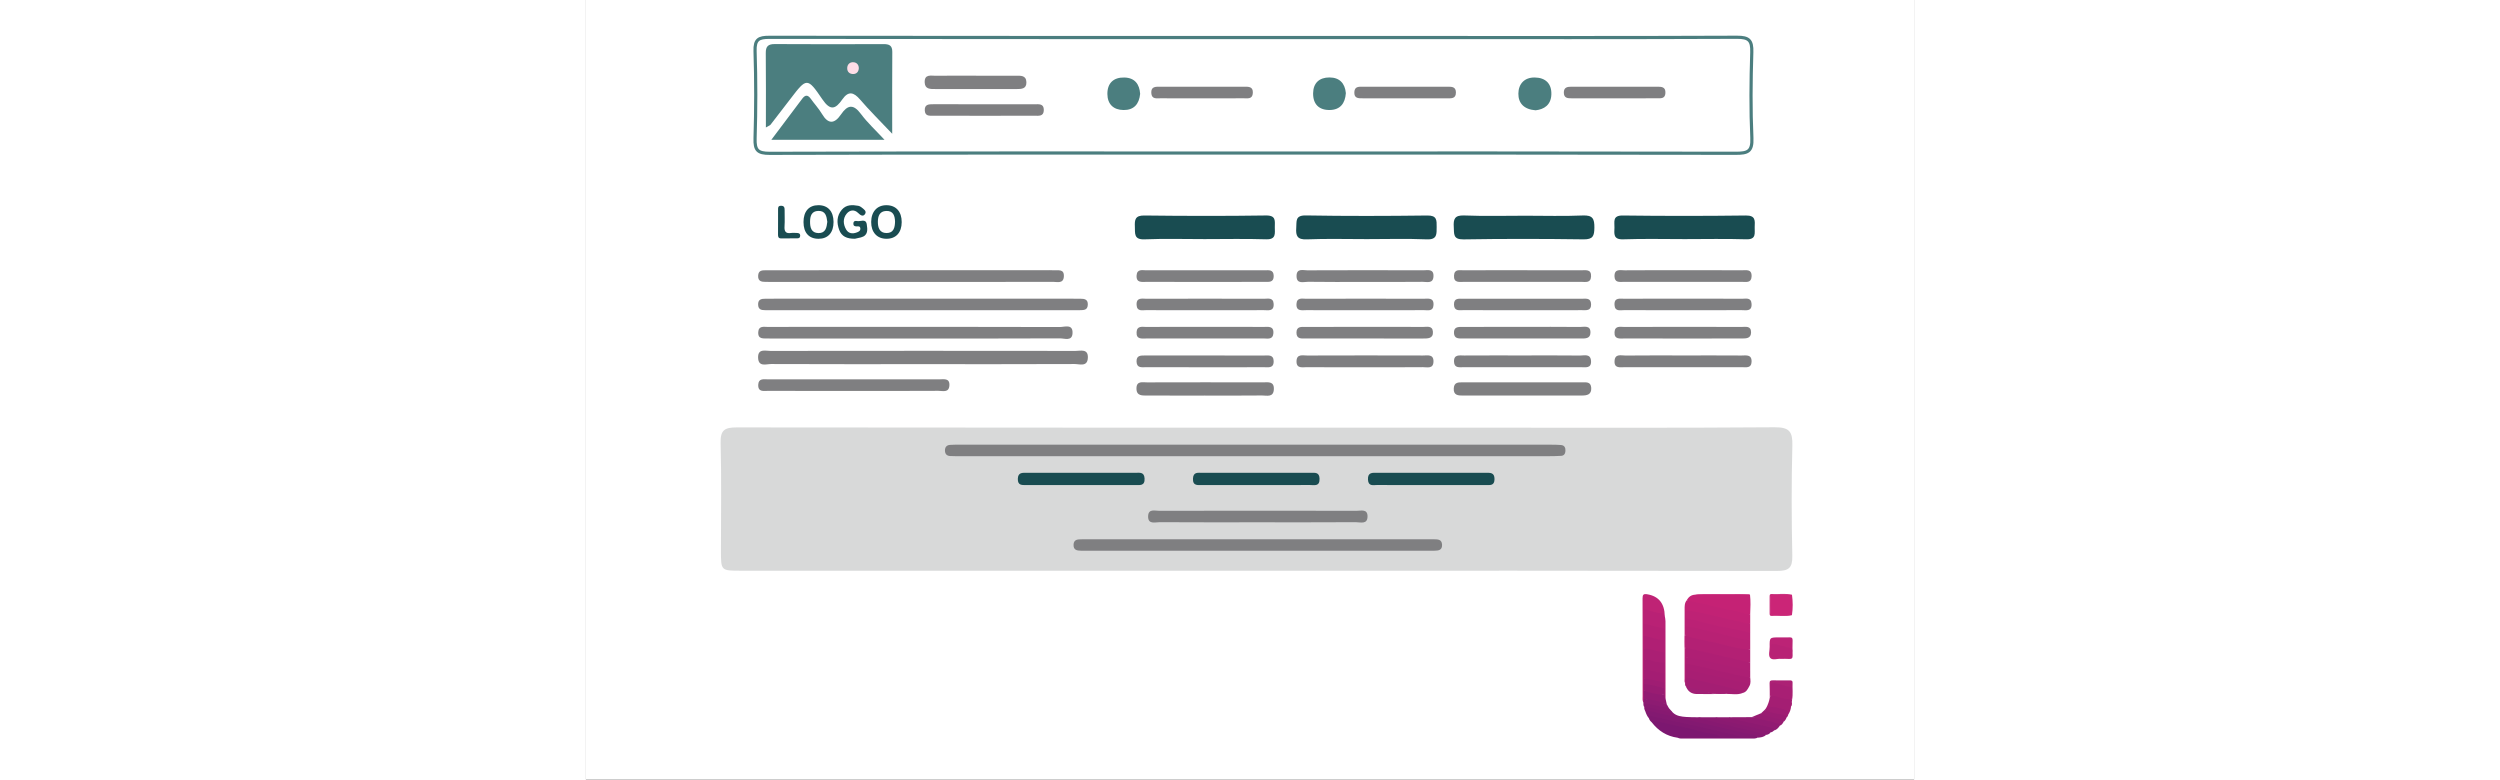 <?xml version="1.0" encoding="utf-8"?>
<!-- Generator: Adobe Illustrator 17.0.0, SVG Export Plug-In . SVG Version: 6.00 Build 0)  -->
<!DOCTYPE svg PUBLIC "-//W3C//DTD SVG 1.1//EN" "http://www.w3.org/Graphics/SVG/1.1/DTD/svg11.dtd">
<svg version="1.1" id="Layer_1" xmlns="http://www.w3.org/2000/svg" xmlns:xlink="http://www.w3.org/1999/xlink" x="0px" y="0px"
	 width="418px" height="130.333px" viewBox="0 0 418 245.333" enable-background="new 0 0 418 245.333" xml:space="preserve">
<rect x="0" y="0" width="418" height="245.333" fill="#333333" stroke="none"/>
<rect y="0.002" fill="#FFFFFF" width="418" height="245.33"/>
<g>
	<g>
		<path fill="#194C51" d="M99.38,69.906c-0.01,3.3-1.811,5.262-4.818,5.245c-2.967-0.017-4.818-2.069-4.788-5.31
			c0.03-3.261,1.9-5.288,4.85-5.258C97.603,64.613,99.389,66.61,99.38,69.906z"/>
		<path fill="#194C51" d="M68.474,69.893c0-3.375,1.71-5.314,4.693-5.316c2.993-0.003,4.753,1.945,4.762,5.275
			c0.01,3.349-1.723,5.297-4.713,5.301C70.191,75.158,68.474,73.252,68.474,69.893z"/>
		<path fill="#194C51" d="M84.67,75.141c-2.569,0.032-4.216-0.751-4.958-2.774c-0.813-2.213-0.816-4.423,0.809-6.345
			c1.413-1.671,3.306-1.589,5.222-1.247c0.336,0.059,0.686,0.248,0.953,0.466c0.679,0.548,1.753,1.178,1.152,2.109
			c-0.607,0.943-1.423,0.438-2.183-0.323c-1.145-1.145-2.582-0.986-3.564,0.177c-1.296,1.531-1.158,3.384-0.203,5.042
			c0.728,1.26,2.01,1.413,3.326,0.921c0.578-0.216,1.217-0.48,1.136-1.292c-0.078-0.813-0.748-0.607-1.227-0.62
			c-0.656-0.017-1.002-0.252-0.963-0.947c0.046-0.774,0.64-0.855,1.145-0.741c1.064,0.242,2.758-0.888,3.065,1.012
			c0.265,1.632,0.503,3.541-1.831,4.142C85.772,74.919,84.986,75.07,84.67,75.141z"/>
		<path fill="#194C51" d="M60.465,69.802c0-1.25-0.006-2.504,0.003-3.753c0.006-0.617-0.072-1.263,0.891-1.286
			c0.999-0.023,1.188,0.516,1.175,1.348c-0.023,1.697,0.088,3.404-0.03,5.095c-0.111,1.589,0.333,2.379,2.056,2.122
			c0.61-0.091,1.25-0.02,1.874-0.003c0.594,0.017,1.035,0.196,0.992,0.934c-0.036,0.584-0.399,0.744-0.875,0.751
			c-1.697,0.017-3.398-0.003-5.095,0.023c-0.871,0.013-1.012-0.486-1.002-1.201C60.481,72.485,60.465,71.143,60.465,69.802z"/>
		<path fill="#FEFEFE" d="M97.284,69.73c-0.033,1.919-0.453,3.629-2.693,3.616c-2.21-0.013-2.722-1.74-2.713-3.564
			c0.007-1.727,0.535-3.31,2.605-3.388C96.762,66.303,97.225,67.938,97.284,69.73z"/>
		<path fill="#FEFEFE" d="M75.965,69.825c-0.205,1.762-0.506,3.574-2.791,3.535c-2.262-0.039-2.65-1.792-2.637-3.6
			c0.01-1.723,0.451-3.316,2.572-3.381C75.427,66.306,75.749,68.059,75.965,69.825z"/>
	</g>
	<path fill="#D8D9D9" d="M210.843,179.62c-54.055,0-108.111,0-162.166,0c-6.186,0-6.188-0.002-6.188-6.385
		c-0.001-11.262,0.194-22.528-0.102-33.782c-0.108-4.119,1.26-4.94,5.109-4.934c77.78,0.108,155.559,0.081,233.339,0.081
		c31.082,0,62.165,0.118,93.245-0.124c4.767-0.037,5.727,1.425,5.614,5.825c-0.297,11.554-0.257,23.124-0.013,34.681
		c0.082,3.859-1.228,4.719-4.87,4.712C320.155,179.588,265.499,179.62,210.843,179.62z"/>
	<path fill="#7F7F81" d="M106.051,114.612c-15.917,0-31.834,0.027-47.751-0.042c-1.551-0.007-4.006,1.012-4.117-1.961
		c-0.113-3.016,2.336-2.16,3.923-2.162c31.984-0.043,63.968-0.042,95.952-0.002c1.605,0.002,4.059-0.794,3.909,2.195
		c-0.147,2.921-2.602,1.925-4.165,1.932C137.884,114.638,121.967,114.612,106.051,114.612z"/>
	<path fill="#7F7F81" d="M106.513,94.005c15.312,0,30.623,0,45.935,0.001c1.051,0,2.102,0.007,3.152,0.012
		c1.294,0.006,2.434,0.159,2.353,1.909c-0.083,1.786-1.374,1.651-2.566,1.696c-0.6,0.023-1.201,0.009-1.801,0.009
		c-31.674,0-63.348,0-95.022,0c-0.751,0-1.501-0.012-2.252-0.015c-1.145-0.004-2.051-0.232-2.117-1.677
		c-0.08-1.746,1.02-1.927,2.33-1.924c1.051,0.002,2.102-0.009,3.152-0.009C75.289,94.005,90.901,94.005,106.513,94.005z"/>
	<path fill="#7F7F81" d="M103.305,106.54c-14.406,0-28.813,0-43.219,0c-0.9,0-1.803,0.034-2.701-0.01
		c-1.425-0.07-3.292,0.39-3.156-2.012c0.118-2.087,1.836-1.612,3.075-1.618c8.554-0.04,17.107-0.023,25.661-0.023
		c22.06,0,44.119-0.022,66.179,0.049c1.505,0.005,4.155-1.09,4,1.968c-0.131,2.592-2.502,1.595-3.92,1.602
		C133.918,106.567,118.612,106.54,103.305,106.54z"/>
	<path fill="#7F7F81" d="M102.439,88.731c-14.253,0-28.507,0.001-42.76,0c-1.05,0-2.1-0.01-3.151-0.011
		c-1.313-0.002-2.401-0.215-2.331-1.939c0.073-1.78,1.333-1.717,2.538-1.72c6.001-0.014,12.003-0.01,18.004-0.011
		c23.256-0.001,46.511,0,69.767,0c0.9,0,1.805-0.057,2.7,0.014c1.374,0.108,3.333-0.533,3.214,1.919
		c-0.116,2.393-2.084,1.717-3.421,1.721C132.147,88.746,117.293,88.73,102.439,88.731z"/>
	<path fill="#194C51" d="M245.762,75.257c-6.293,0-12.594-0.176-18.877,0.077c-3.014,0.122-3.515-1.09-3.331-3.641
		c0.152-2.097-0.388-3.951,3.056-3.89c12.732,0.226,25.473,0.184,38.207,0.022c3.014-0.038,2.951,1.473,2.929,3.594
		c-0.023,2.204,0.233,4.051-3.108,3.913C258.356,75.072,252.055,75.257,245.762,75.257z"/>
	<path fill="#194C51" d="M295.775,67.893c5.995,0,11.999,0.186,17.983-0.076c3.144-0.138,3.664,1.086,3.63,3.849
		c-0.032,2.557-0.413,3.704-3.397,3.664c-12.588-0.171-25.182-0.202-37.769,0.013c-3.391,0.058-2.954-1.747-3.088-3.888
		c-0.158-2.524,0.268-3.764,3.308-3.641C282.878,68.074,289.33,67.893,295.775,67.893z"/>
	<path fill="#194C51" d="M345.815,75.256c-6.452,0-12.91-0.16-19.354,0.068c-3.196,0.113-2.817-1.753-2.756-3.704
		c0.057-1.822-0.699-3.837,2.639-3.794c12.902,0.167,25.81,0.166,38.712-0.002c3.158-0.041,2.847,1.696,2.783,3.678
		c-0.06,1.854,0.623,3.918-2.668,3.814C358.724,75.112,352.267,75.256,345.815,75.256z"/>
	<path fill="#194C51" d="M194.712,75.255c-6.303,0-12.613-0.182-18.906,0.073c-3.418,0.138-2.952-1.87-3.042-3.977
		c-0.095-2.204,0.08-3.562,2.998-3.526c12.754,0.158,25.513,0.181,38.266-0.009c3.267-0.049,2.777,1.796,2.779,3.718
		c0.002,1.915,0.494,3.886-2.737,3.783C207.623,75.11,201.165,75.255,194.712,75.255z"/>
	<path fill="#7F7F81" d="M83.946,123.033c-8.843-0.001-17.686,0.02-26.529-0.022c-1.372-0.007-3.3,0.513-3.19-1.943
		c0.093-2.068,1.76-1.679,3.022-1.681c17.986-0.023,35.971-0.026,53.957,0.001c1.389,0.002,3.344-0.483,3.185,1.948
		c-0.155,2.369-2.137,1.658-3.467,1.667C101.932,123.062,92.939,123.034,83.946,123.033z"/>
	<path fill="#7F7F81" d="M294.96,120.328c6.147-0.001,12.294-0.018,18.441,0.013c1.283,0.007,2.883-0.326,2.995,1.743
		c0.117,2.153-1.364,2.396-2.973,2.398c-12.444,0.011-24.887,0.007-37.331,0.013c-1.593,0.001-3.099-0.05-2.961-2.3
		c0.123-2.014,1.602-1.856,2.939-1.859C282.367,120.319,288.664,120.328,294.96,120.328z"/>
	<path fill="#7F7F81" d="M194.788,124.496c-5.999-0.001-11.997,0.022-17.996-0.016c-1.606-0.01-3.567,0.25-3.527-2.278
		c0.038-2.391,1.944-1.852,3.32-1.856c12.147-0.036,24.295-0.033,36.442-0.005c1.555,0.004,3.607-0.477,3.482,2.187
		c-0.125,2.652-2.241,1.923-3.725,1.94C206.786,124.537,200.787,124.497,194.788,124.496z"/>
	<path fill="#7F7F81" d="M345.647,111.87c6.008,0,12.016-0.026,18.024,0.02c1.391,0.011,3.278-0.468,3.192,1.971
		c-0.073,2.101-1.731,1.704-2.994,1.707c-12.316,0.026-24.633,0.028-36.949-0.001c-1.396-0.003-3.324,0.471-3.185-1.961
		c0.137-2.39,2.104-1.69,3.438-1.705C333.33,111.831,339.488,111.869,345.647,111.87z"/>
	<path fill="#7F7F81" d="M194.345,88.729c-5.979,0.001-11.959,0.021-17.938-0.014c-1.414-0.008-3.253,0.398-3.1-2.028
		c0.133-2.111,1.813-1.614,3.041-1.617c12.407-0.032,24.815-0.028,37.222-0.005c1.275,0.002,2.864-0.326,2.89,1.79
		c0.025,2.1-1.528,1.857-2.831,1.862C207.201,88.741,200.773,88.728,194.345,88.729z"/>
	<path fill="#7F7F81" d="M244.871,88.731c-5.856,0-11.712,0.056-17.566-0.04c-1.42-0.023-3.703,0.879-3.655-1.902
		c0.041-2.417,2.074-1.704,3.394-1.71c12.161-0.052,24.323-0.047,36.485-0.008c1.36,0.004,3.329-0.57,3.217,1.901
		c-0.108,2.41-2.073,1.714-3.408,1.728C257.183,88.768,251.027,88.731,244.871,88.731z"/>
	<path fill="#7F7F81" d="M295.193,85.05c6.007,0,12.013-0.021,18.02,0.015c1.409,0.008,3.282-0.442,3.128,2.007
		c-0.132,2.099-1.821,1.634-3.063,1.637c-12.313,0.032-24.627,0.03-36.94,0.005c-1.415-0.003-3.28,0.414-3.126-2.022
		c0.133-2.102,1.823-1.612,3.061-1.621C282.579,85.027,288.886,85.051,295.193,85.05z"/>
	<path fill="#7F7F81" d="M345.328,85.05c6.13,0,12.261-0.025,18.391,0.019c1.379,0.01,3.258-0.506,3.147,1.959
		c-0.095,2.107-1.745,1.681-2.992,1.684c-12.41,0.028-24.82,0.026-37.23,0.002c-1.266-0.002-2.889,0.35-2.926-1.753
		c-0.043-2.481,1.872-1.874,3.219-1.886C333.067,85.018,339.198,85.05,345.328,85.05z"/>
	<path fill="#7F7F81" d="M194.819,97.631c-6.156,0-12.313,0.026-18.468-0.022c-1.227-0.009-2.928,0.516-3.041-1.623
		c-0.132-2.49,1.785-1.956,3.158-1.959c12.312-0.034,24.625-0.033,36.937,0.001c1.228,0.003,2.929-0.503,3.041,1.626
		c0.13,2.48-1.779,1.947-3.158,1.957C207.131,97.656,200.975,97.631,194.819,97.631z"/>
	<path fill="#7F7F81" d="M245.238,97.631c-6.153,0-12.306,0.024-18.459-0.018c-1.388-0.01-3.291,0.496-3.15-1.969
		c0.12-2.113,1.825-1.612,3.055-1.616c12.306-0.035,24.612-0.035,36.918-0.003c1.385,0.004,3.292-0.497,3.152,1.974
		c-0.121,2.129-1.829,1.601-3.056,1.61C257.544,97.657,251.391,97.631,245.238,97.631z"/>
	<path fill="#7F7F81" d="M294.6,97.63c-6.154,0-12.308,0.02-18.461-0.017c-1.257-0.008-2.887,0.394-2.94-1.742
		c-0.053-2.142,1.546-1.848,2.838-1.85c12.458-0.021,24.916-0.023,37.373,0.002c1.263,0.003,2.89-0.384,2.941,1.746
		c0.051,2.135-1.542,1.844-2.839,1.849C307.208,97.644,300.904,97.63,294.6,97.63z"/>
	<path fill="#7F7F81" d="M345.785,94.007c6.007,0,12.015-0.028,18.022,0.023c1.22,0.01,2.929-0.538,3.054,1.607
		c0.145,2.483-1.754,1.972-3.138,1.976c-12.315,0.031-24.63,0.031-36.945-0.004c-1.222-0.004-2.927,0.529-3.054-1.606
		c-0.147-2.479,1.752-1.968,3.139-1.978C333.17,93.983,339.478,94.007,345.785,94.007z"/>
	<path fill="#7F7F81" d="M195.261,102.877c5.993,0,11.987-0.023,17.979,0.017c1.403,0.009,3.288-0.43,3.118,2.014
		c-0.145,2.078-1.828,1.613-3.071,1.616c-12.286,0.031-24.572,0.028-36.858,0.007c-1.425-0.002-3.28,0.396-3.124-2.018
		c0.135-2.084,1.84-1.606,3.078-1.615C182.675,102.852,188.968,102.877,195.261,102.877z"/>
	<path fill="#7F7F81" d="M194.744,115.583c-6.158,0-12.317,0.018-18.475-0.015c-1.271-0.007-2.886,0.369-2.976-1.734
		c-0.089-2.078,1.427-1.952,2.777-1.954c12.467-0.012,24.934-0.017,37.4,0.007c1.276,0.002,2.926-0.34,2.976,1.743
		c0.059,2.439-1.842,1.923-3.227,1.933C207.061,115.61,200.902,115.583,194.744,115.583z"/>
	<path fill="#7F7F81" d="M244.927,115.585c-6.004,0-12.009,0.031-18.012-0.024c-1.367-0.013-3.331,0.555-3.276-1.875
		c0.054-2.387,2.013-1.787,3.363-1.792c12.158-0.044,24.317-0.041,36.475-0.005c1.381,0.004,3.314-0.5,3.271,1.896
		c-0.043,2.418-2.015,1.76-3.358,1.774C257.236,115.62,251.081,115.585,244.927,115.585z"/>
	<path fill="#7F7F81" d="M294.864,111.869c6.005-0.001,12.01-0.039,18.014,0.029c1.342,0.015,3.304-0.668,3.455,1.702
		c0.155,2.432-1.778,1.964-3.175,1.967c-12.31,0.029-24.62,0.026-36.93,0c-1.269-0.003-2.927,0.369-3.016-1.7
		c-0.105-2.432,1.792-1.969,3.187-1.979C282.554,111.844,288.709,111.87,294.864,111.869z"/>
	<path fill="#7F7F81" d="M245.409,102.877c5.998-0.002,11.996-0.03,17.994,0.021c1.233,0.01,3.025-0.524,3.166,1.5
		c0.154,2.202-1.608,2.141-3.141,2.142c-12.296,0.004-24.591,0.01-36.887-0.011c-1.296-0.002-2.906,0.265-2.918-1.814
		c-0.011-2.085,1.599-1.816,2.893-1.822C232.814,102.863,239.111,102.879,245.409,102.877z"/>
	<path fill="#7F7F81" d="M294.409,102.877c6.149-0.003,12.299-0.039,18.448,0.026c1.333,0.014,3.351-0.65,3.294,1.803
		c-0.044,1.912-1.638,1.828-2.997,1.829c-12.449,0.008-24.897,0.008-37.346-0.003c-1.202-0.001-2.512,0.053-2.607-1.682
		c-0.114-2.087,1.415-1.958,2.76-1.962C282.111,102.869,288.26,102.88,294.409,102.877z"/>
	<path fill="#7F7F81" d="M344.883,106.54c-6.004,0.002-12.008,0.02-18.012-0.011c-1.429-0.007-3.288,0.383-3.142-2.019
		c0.126-2.089,1.844-1.609,3.081-1.612c12.308-0.034,24.616-0.034,36.924-0.003c1.245,0.003,2.975-0.427,2.968,1.702
		c-0.006,1.937-1.531,1.931-2.907,1.935C357.491,106.545,351.187,106.537,344.883,106.54z"/>
	<path fill="#7F7F81" d="M210.555,143.581c-30.778,0-61.556,0-92.334-0.002c-1.201,0-2.404,0.012-3.602-0.052
		c-1.048-0.057-1.62-0.656-1.626-1.733c-0.006-1.066,0.531-1.699,1.586-1.775c1.046-0.075,2.1-0.063,3.15-0.063
		c62.006-0.002,124.013-0.003,186.019,0.002c1.049,0,2.102,0.012,3.146,0.103c1.141,0.1,1.445,0.913,1.382,1.911
		c-0.053,0.83-0.449,1.446-1.341,1.496c-1.347,0.077-2.697,0.107-4.047,0.108C272.111,143.582,241.333,143.581,210.555,143.581z"/>
	<path fill="#7F7F81" d="M211.215,173.336c-17.411,0-34.822,0-52.233,0c-1.051,0-2.101-0.003-3.152-0.011
		c-1.299-0.011-2.444-0.205-2.362-1.927c0.068-1.424,1.031-1.652,2.169-1.662c0.9-0.008,1.801-0.019,2.701-0.019
		c35.422-0.001,70.844-0.001,106.267-0.001c0.75,0,1.501-0.009,2.251,0.009c1.215,0.029,2.514-0.031,2.592,1.708
		c0.078,1.724-1.12,1.876-2.4,1.892c-1.051,0.013-2.101,0.01-3.152,0.01C246.337,173.336,228.776,173.336,211.215,173.336z"/>
	<path fill="#7F7F81" d="M211.201,164.381c-10.211,0-20.422,0.032-30.632-0.036c-1.436-0.01-3.739,0.822-3.633-1.935
		c0.091-2.368,2.149-1.638,3.474-1.641c20.722-0.044,41.443-0.043,62.165-0.003c1.339,0.003,3.4-0.666,3.417,1.708
		c0.019,2.71-2.271,1.862-3.709,1.871C231.923,164.413,221.562,164.381,211.201,164.381z"/>
	<path fill="#194C51" d="M155.731,152.664c-5.695,0-11.39,0.004-17.085-0.004c-1.347-0.002-2.766,0.195-2.72-1.94
		c0.046-2.092,1.463-1.914,2.799-1.915c11.39-0.011,22.78-0.018,34.17,0.008c1.258,0.003,2.801-0.392,2.923,1.757
		c0.14,2.46-1.554,2.084-3.003,2.088C167.121,152.675,161.426,152.665,155.731,152.664z"/>
	<path fill="#194C51" d="M210.711,152.664c-5.544,0-11.089,0.012-16.633-0.009c-1.433-0.005-3.143,0.4-3.024-2.061
		c0.103-2.134,1.62-1.781,2.891-1.783c11.388-0.022,22.777-0.018,34.165-0.006c1.311,0.001,2.735-0.259,2.781,1.879
		c0.055,2.557-1.739,1.951-3.098,1.962C222.1,152.69,216.405,152.665,210.711,152.664z"/>
	<path fill="#194C51" d="M265.669,152.664c-5.543,0-11.085,0.025-16.627-0.019c-1.217-0.01-2.8,0.52-2.914-1.692
		c-0.124-2.397,1.467-2.154,2.966-2.154c11.385-0.002,22.769-0.001,34.154,0.002c1.372,0,2.71-0.116,2.707,1.979
		c-0.003,2.173-1.453,1.874-2.759,1.878C277.353,152.673,271.511,152.664,265.669,152.664z"/>
	<path fill="none" stroke="#4B7E7F" stroke-miterlimit="10" d="M209.646,48.165c-50.603,0-101.207-0.047-151.809,0.095
		c-3.819,0.011-4.722-1.006-4.607-4.701c0.284-9.151,0.292-18.323-0.003-27.473c-0.119-3.699,1.144-4.344,4.516-4.339
		c66.52,0.093,133.04,0.069,199.56,0.069c34.987,0,69.974,0.061,104.96-0.088c3.764-0.016,4.785,0.982,4.666,4.719
		c-0.286,9-0.369,18.028,0.028,27.02c0.188,4.257-1.343,4.784-5.05,4.776C311.153,48.128,260.4,48.165,209.646,48.165z"/>
	<path fill="#4B7E7F" d="M56.633,40.125c0-8.195,0.052-15.802-0.033-23.408c-0.024-2.144,0.752-2.863,2.882-2.849
		c11.382,0.073,22.766,0.054,34.148,0.014c1.77-0.006,2.805,0.379,2.789,2.454C96.355,24.517,96.393,32.7,96.393,42.1
		c-3.889-4.11-7.142-7.305-10.098-10.755c-2.037-2.377-3.7-2.786-5.604-0.06c-2.136,3.059-3.746,3.719-6.311-0.068
		c-4.693-6.929-4.953-6.747-9.981-0.15c-2.086,2.737-4.188,5.463-6.301,8.18C57.94,39.451,57.631,39.537,56.633,40.125z"/>
	<path fill="#4B7E7F" d="M58.344,44.008c3.465-4.603,6.604-8.74,9.703-12.907c0.99-1.331,1.811-1.293,2.755,0.038
		c1.126,1.588,2.485,3.03,3.471,4.696c1.986,3.356,3.953,3.19,6.003,0.182c2.066-3.032,3.886-3.367,6.277-0.145
		c2.038,2.747,4.612,5.096,7.426,8.136C81.989,44.008,70.609,44.008,58.344,44.008z"/>
	<path fill="#7F7F81" d="M122.261,23.825c4.343,0,8.686-0.01,13.029,0.006c1.491,0.005,3.236-0.192,3.333,1.99
		c0.097,2.181-1.569,2.208-3.119,2.209c-8.536,0.007-17.073,0.014-25.609-0.008c-1.495-0.004-3.205,0.093-3.284-2.084
		c-0.098-2.716,2.014-2.067,3.519-2.092C114.173,23.781,118.218,23.825,122.261,23.825z"/>
	<path fill="#7F7F81" d="M125.017,36.439c-5.24-0.001-10.481,0.013-15.721-0.012c-1.163-0.006-2.532,0.18-2.65-1.602
		c-0.134-2.037,1.292-2.021,2.692-2.021c10.631-0.002,21.261-0.009,31.892,0.008c1.304,0.002,2.899-0.263,2.876,1.826
		c-0.022,2.079-1.623,1.785-2.918,1.791C135.797,36.456,130.407,36.44,125.017,36.439z"/>
	<path fill="#7F7F81" d="M323.243,30.944c-4.332,0-8.663,0-12.995-0.001c-1.248,0-2.455-0.039-2.477-1.777
		c-0.022-1.699,1.105-1.877,2.397-1.877c8.962,0.001,17.924-0.003,26.886,0.001c1.389,0.001,2.808-0.026,2.688,2.019
		c-0.105,1.789-1.435,1.621-2.607,1.626C332.504,30.957,327.874,30.945,323.243,30.944z"/>
	<path fill="#7F7F81" d="M257.544,30.946c-4.333-0.001-8.666,0.007-12.999-0.005c-1.361-0.004-2.823,0.11-2.708-1.976
		c0.098-1.774,1.392-1.668,2.581-1.669c8.965-0.012,17.93-0.007,26.895-0.007c1.251,0,2.467,0.049,2.494,1.775
		c0.033,2.084-1.487,1.872-2.816,1.877C266.509,30.957,262.026,30.947,257.544,30.946z"/>
	<path fill="#7F7F81" d="M193.466,30.947c-4.184,0-8.367,0.027-12.55-0.016c-1.255-0.013-2.885,0.414-2.985-1.691
		c-0.098-2.063,1.405-1.945,2.757-1.947c8.815-0.011,17.631-0.011,26.446,0c1.351,0.002,2.856-0.119,2.761,1.943
		c-0.097,2.104-1.726,1.683-2.982,1.694C202.431,30.972,197.948,30.947,193.466,30.947z"/>
	<path fill="#4B7E7F" d="M298.895,34.715c-3.65-0.269-5.467-2.229-5.43-5.263s1.883-5.103,5.16-5.063
		c3.419,0.042,5.358,1.969,5.223,5.397C303.721,33.019,301.559,34.428,298.895,34.715z"/>
	<path fill="#4B7E7F" d="M239.17,29.31c-0.231,3.25-1.782,5.24-5.013,5.309c-3.43,0.074-5.339-1.83-5.294-5.268
		c0.043-3.243,1.964-4.98,5.147-4.975C237.227,24.38,238.885,26.252,239.17,29.31z"/>
	<path fill="#4B7E7F" d="M174.426,29.54c-0.32,3.261-1.991,5.119-5.215,5.088c-3.196-0.031-5.069-1.858-5.097-5.041
		c-0.03-3.432,1.947-5.281,5.372-5.191C172.76,24.482,174.227,26.517,174.426,29.54z"/>
	<path fill="#FEDDE7" d="M85.88,21.536c-0.077,1.045-0.694,1.721-1.677,1.76c-1.209,0.049-2.032-0.682-1.974-1.927
		c0.058-1.237,0.963-1.929,2.134-1.768C85.285,19.729,85.918,20.461,85.88,21.536z"/>
</g>
<rect x="42.077" y="245.333" fill="#FEFEFE" width="337.93" height="15.416"/>
<g>
	<path fill="#C52275" d="M346.466,188.915c0.551-1.069,1.41-1.68,2.625-1.755c3.439-0.248,6.886-0.071,10.328-0.101
		c2.318-0.019,4.635-0.09,6.949,0.131c0.24,2.04,0.139,4.088,0.056,6.132c-0.506,0.439-1.08,0.353-1.658,0.203
		c-5.029-1.305-10.148-2.228-15.185-3.495C348.518,189.759,347.374,189.658,346.466,188.915z"/>
	<path fill="#B32074" d="M366.429,204.419c0,1.365,0,2.727,0,4.092c-1.601,0.386-3.072-0.319-4.564-0.63
		c-4.609-0.968-9.162-2.213-13.771-3.199c-0.78-0.169-1.658-0.229-2.235-0.93c-0.049-1.2-0.038-2.4-0.007-3.6
		c0.42-0.578,0.949-0.315,1.451-0.184c4.227,1.118,8.521,1.946,12.774,2.959C362.192,203.429,364.333,203.834,366.429,204.419z"/>
	<path fill="#C22275" d="M346.02,200.043c0,1.264,0,2.531,0.004,3.795c0.6,0.889,0.338,1.886,0.371,2.85
		c0.015,0.694,0.03,1.391-0.004,2.085c0.022,0.608,0.022,1.215,0,1.819c0.038,0.968,0.022,1.935-0.004,2.903
		c0.007,0.551,0.022,1.103-0.458,1.504c-0.255-0.454-0.15-0.953-0.15-1.429c-0.004-7.249-0.004-14.499,0.007-21.748
		c0-1.016-0.045-2.055,0.683-2.907c2.862,0.645,5.746,1.196,8.573,1.958c3.342,0.896,6.807,1.226,10.092,2.355
		c0.398,0.135,0.863,0.071,1.294,0.098c0,0.975,0,1.946,0,2.922c-0.765,0.619-1.56,0.263-2.359,0.09
		c-5.213-1.129-10.366-2.52-15.602-3.537c-2.066-0.401-2.07-0.368-2.081,1.804c0.022,0.855,0.034,1.71,0.007,2.565
		C346.365,198.138,346.624,199.146,346.02,200.043z"/>
	<path fill="#B82174" d="M346.02,200.043c0-0.975,0-1.95,0-2.922c0.503-0.461,1.08-0.334,1.654-0.214
		c5.033,1.069,10.028,2.291,15.009,3.585c1.249,0.326,2.655,0.098,3.747,1.009c0,0.975,0,1.946,0,2.922
		c-3.754-0.071-7.283-1.309-10.887-2.134C352.366,201.558,349.11,201.13,346.02,200.043z"/>
	<path fill="#BE2275" d="M346.016,194.511c-0.004-0.049-0.011-0.098-0.015-0.146c-0.09-2.449-0.105-2.37,2.329-1.98
		c5.01,0.803,9.848,2.366,14.833,3.274c1.088,0.199,2.111,0.758,3.267,0.581c0,0.975,0,1.946,0,2.922
		c-0.585,0.461-1.219,0.218-1.815,0.079c-5.757-1.328-11.559-2.453-17.27-3.972C346.83,195.134,346.275,195.085,346.016,194.511z"/>
	<path fill="#AF1F74" d="M346.02,206.76c0-0.971,0-1.946,0-2.918c3.004,0.683,6.008,1.358,9.008,2.044
		c3.799,0.87,7.598,1.751,11.397,2.629c0,0.878,0,1.751,0,2.629c-0.915,0.308-1.815,0.116-2.712-0.083
		c-4.665-1.028-9.26-2.389-13.981-3.169C348.458,207.675,347.183,207.39,346.02,206.76z"/>
	<path fill="#831971" d="M368.755,232.176c-0.634,0.326-1.328,0.27-2.003,0.27c-7.054,0.011-14.109,0.011-21.163,0
		c-0.671,0-1.369,0.079-1.999-0.263c0.585-0.596,1.346-0.48,2.059-0.48c3.78,0,7.564-0.06,11.345,0.045c1.598,0.011,3.203,0,4.815,0
		c-4.8-0.956-9.541-2.171-14.311-3.263c-3.642-0.833-7.309-1.556-10.929-2.49c-0.679-0.176-1.343-0.18-1.999,0.083
		c-0.544-0.608-0.855-1.339-1.114-2.096c0.383-0.75,1.013-0.581,1.646-0.469c3.439,0.615,6.766,1.725,10.19,2.381
		c5.768,1.103,11.424,2.689,17.173,3.882c1.616,0.334,3.207,0.776,4.819,1.121C367.945,231.04,368.785,231.156,368.755,232.176z"/>
	<path fill="#A81E73" d="M346.024,213.473c0-0.971,0-1.946,0-2.918c0.383-0.341,0.814-0.244,1.245-0.135
		c5.854,1.451,11.772,2.625,17.604,4.182c0.649,0.173,1.575,0.195,1.294,1.328c-0.491,0.919-0.934,1.883-2.081,2.168
		c-2.997-1.305-6.229-1.729-9.372-2.468C351.803,214.943,348.878,214.35,346.024,213.473z"/>
	<path fill="#7C1770" d="M357.357,232.157c-4.59,0.011-9.177,0.019-13.768,0.03c-3.424-0.465-6.094-2.183-8.18-4.887
		c0.21-1.114,1.076-0.754,1.699-0.66c1.916,0.281,3.765,0.908,5.671,1.271c4.137,0.791,8.153,2.13,12.327,2.768
		C356.007,230.814,357.05,230.994,357.357,232.157z"/>
	<path fill="#BB2175" d="M346.016,194.511c4.65,1.028,9.207,2.464,13.925,3.21c2.183,0.345,4.324,0.953,6.484,1.444
		c0,0.78,0,1.556,0,2.336c-3.608-0.345-7.032-1.526-10.55-2.299c-3.282-0.72-6.507-1.714-9.86-2.081
		C346.016,196.251,346.016,195.381,346.016,194.511z"/>
	<path fill="#CB2577" d="M379.578,187.183c0.293,2.145,0.323,4.29-0.019,6.432c-2.066,0.315-4.144,0.064-6.218,0.135
		c-0.525,0.019-0.645-0.289-0.641-0.743c0.007-1.744,0.007-3.488,0-5.228c0-0.465,0.146-0.746,0.66-0.728
		C375.43,187.123,377.512,186.883,379.578,187.183z"/>
	<path fill="#AD1F74" d="M346.02,206.76c2.828,0.544,5.689,0.968,8.48,1.669c2.614,0.656,5.247,1.215,7.868,1.826
		c1.35,0.315,2.708,0.593,4.062,0.889c0,0.679,0,1.361,0,2.04c-0.833,0.608-1.714,0.21-2.528,0.022
		c-5.479-1.279-10.966-2.524-16.468-3.717c-0.529-0.113-1.043-0.251-1.414-0.683C346.02,208.121,346.02,207.438,346.02,206.76z"/>
	<path fill="#A41E73" d="M346.024,213.473c0.713-0.315,1.335-0.071,2.059,0.131c2.254,0.641,4.564,1.088,6.848,1.628
		c2.809,0.664,5.607,1.369,8.423,2.003c0.544,0.124,0.761,0.338,0.728,0.859c-1.624,0.686-3.312,0.289-4.977,0.304
		c-0.131-0.06-0.27-0.12-0.416-0.105c-4.017,0.473-7.786-0.788-11.611-1.65c-0.36-0.083-0.623-0.244-0.829-0.536
		c-0.334-0.304-0.338-0.701-0.319-1.106C345.96,214.493,345.99,213.983,346.024,213.473z"/>
	<path fill="#871971" d="M368.755,232.176c-0.473-0.941-1.463-0.9-2.265-1.088c-6.188-1.451-12.391-2.839-18.587-4.26
		c-4.403-1.009-8.802-2.033-13.201-3.064c-0.465-0.109-0.859-0.008-1.249,0.218c-0.195-0.458-0.443-0.9-0.364-1.425
		c0.053-0.056,0.105-0.116,0.154-0.173c0.66-0.353,1.32-0.116,1.965,0.03c1.916,0.428,3.814,0.956,5.749,1.298
		c0.443,0.079,0.81,0.285,1.14,0.57c1.193,1.125,2.727,1.256,4.234,1.373c1.238,0.098,2.487,0.064,3.728,0.086
		c3.282,0.623,6.496,1.556,9.762,2.239c3.278,0.686,6.496,1.62,9.792,2.231c0.679,0.128,1.448,0.323,1.796,1.091
		C370.664,232.011,369.715,232.105,368.755,232.176z"/>
	<path fill="#AA1E73" d="M346.02,208.804c3.687,0.686,7.317,1.631,10.981,2.408c3.139,0.664,6.222,1.628,9.428,1.969
		c0.071,0.93,0.248,1.871-0.266,2.745c-0.007-0.66-0.551-0.769-1.001-0.866c-4.099-0.889-8.15-1.999-12.267-2.835
		c-2.299-0.465-4.613-0.998-6.874-1.673C346.02,209.97,346.02,209.389,346.02,208.804z"/>
	<path fill="#BF2375" d="M332.789,221.09c-0.33-0.638-0.218-1.331-0.218-2.003c-0.008-10.25,0.019-20.499-0.022-30.749
		c-0.004-1.193,0.293-1.504,1.481-1.305c3.582,0.608,5.427,2.847,5.517,6.871c-1.609-0.63-3.353-0.773-4.973-1.369
		c-0.949-0.349-1.35,0.038-1.343,1.005c0.007,0.964,0.011,1.928,0.011,2.892c0.045,1.208,0.038,2.415,0.011,3.623
		c0.038,1.343,0.041,2.689,0,4.032c0.03,1.073,0.041,2.149-0.004,3.222c0.019,1.065,0.045,2.13,0,3.195
		c0.022,0.964,0.034,1.928-0.004,2.892c0.011,0.604,0.03,1.211,0,1.815c0.019,0.69,0.026,1.376,0.007,2.066
		c-0.019,0.866,0.041,1.736-0.019,2.603C333.224,220.336,333.194,220.782,332.789,221.09z"/>
	<path fill="#801870" d="M357.357,232.157c-1.695-1.478-3.912-1.2-5.884-1.736c-2.04-0.559-4.065-1.2-6.139-1.568
		c-2.997-0.529-5.914-1.388-8.903-1.928c-0.379-0.068-0.788-0.038-1.02,0.379c-0.394-0.33-0.709-0.713-0.844-1.223
		c0.015-0.533,0.03-0.945,0.825-0.716c1.241,0.356,2.531,0.518,3.792,0.844c3.683,0.945,7.426,1.65,11.142,2.468
		c1.646,0.364,3.285,0.773,4.928,1.159c2.535,0.596,5.07,1.185,7.602,1.785c0.18,0.041,0.379,0.109,0.371,0.54
		C361.276,232.157,359.315,232.157,357.357,232.157z"/>
	<path fill="#B92175" d="M332.856,196.247c-0.007-1.11,0.022-2.224-0.03-3.334c-0.045-0.979,0.45-1.234,1.253-0.968
		c1.511,0.503,3.015,1.005,4.617,1.088c0.596,0.03,0.484,0.671,0.859,0.874c0.075,0.529,0.21,1.054,0.21,1.583
		c0.015,8.127,0.015,16.254,0.015,24.377c-0.705-0.146-0.525-0.746-0.623-1.208c-0.034-0.668-0.03-1.335-0.015-2.006
		c-0.007-0.596-0.034-1.193-0.004-1.785c-0.03-0.96-0.038-1.92-0.008-2.88c-0.038-1.155-0.038-2.31-0.004-3.465
		c-0.034-1.069-0.038-2.134,0-3.203c-0.026-1.215-0.038-2.43,0.007-3.642c-0.09-1.103,0.375-2.336-0.244-3.282
		c-0.634-0.964-1.988-0.514-2.963-0.923C334.908,197.054,333.711,197.072,332.856,196.247z"/>
	<path fill="#8A1A71" d="M371.414,231.302c-3.758-1.376-7.733-1.879-11.577-2.918c-2.374-0.641-4.8-1.091-7.163-1.774
		c-0.87-0.251-2.018,0.218-2.61-0.87c1.751,0,3.503,0,5.258,0c3.593,0.791,7.148,1.748,10.749,2.501
		c1.856,0.39,3.653,1.001,5.521,1.35c0.518,0.098,1.024,0.33,1.309,0.844C372.546,230.972,372.029,231.223,371.414,231.302z"/>
	<path fill="#A41E73" d="M379.608,220.227c-0.015,0.184-0.03,0.368-0.045,0.548c-0.353,0.469,0.011,1.061-0.27,1.541
		c-0.075,0.93-0.349,1.785-0.904,2.546c-1.553-1.95-3.799-1.834-5.952-1.988c-0.323-0.022-0.66,0.214-0.975-0.049
		c0.533-1.02,0.938-2.081,1.121-3.222c0.176-0.236,0.071-0.626,0.409-0.776c0.461-0.203,0.956-0.233,1.403-0.056
		c1.571,0.619,3.289,0.6,4.875,1.148C379.417,219.983,379.526,220.088,379.608,220.227z"/>
	<path fill="#911B72" d="M375.764,228.377c-0.375,0.585-0.81,1.114-1.47,1.403c-4.088-1.016-8.21-1.886-12.294-2.922
		c-0.821-0.21-1.871-0.053-2.299-1.118c2.393-0.011,4.785-0.022,7.178-0.034c2.974-0.086,5.734,0.844,8.491,1.781
		C375.753,227.619,376.064,227.889,375.764,228.377z"/>
	<path fill="#BC2376" d="M376.057,207.367c-0.971-0.135-2.516,0.536-3.278-0.251c-0.75-0.776-0.21-2.31-0.225-3.507
		c-0.038-3.004-0.011-3.004,3.027-3.004c1.069,0,2.138,0.038,3.203-0.011c0.773-0.038,1.013,0.263,0.99,1.013
		c-0.041,1.553-0.06,3.105,0.007,4.654c0.041,0.923-0.311,1.193-1.178,1.125C377.834,207.318,377.054,207.367,376.057,207.367z"/>
	<path fill="#8D1A71" d="M359.701,225.74c1.71,0.788,3.574,1.013,5.382,1.444c2.715,0.653,5.449,1.223,8.168,1.86
		c0.416,0.098,0.829,0.3,1.043,0.735c-0.555,0.026-0.769,0.776-1.395,0.656c-4.485-1.298-9.057-2.243-13.599-3.312
		c-1.339-0.315-2.824-0.45-3.983-1.384C356.78,225.74,358.239,225.74,359.701,225.74z"/>
	<path fill="#921B72" d="M339.528,218.731c0.068,0.383-0.101,0.818,0.248,1.136c0.131,0.593,0.259,1.185,0.39,1.778
		c-2.494-0.334-4.947-0.848-7.306-1.748c-0.004-0.874-0.004-1.748-0.008-2.621C335.133,217.519,337.372,217.924,339.528,218.731z"/>
	<path fill="#AC2175" d="M372.85,219.023c-0.086,0.191-0.176,0.383-0.263,0.578c-0.015-1.5,0.007-3.004-0.056-4.504
		c-0.034-0.803,0.308-0.986,1.028-0.971c1.744,0.038,3.492,0.015,5.236,0.011c0.521,0,1.001,0.022,0.968,0.735
		c-0.083,1.785,0.191,3.578-0.15,5.356l-0.083-0.06c-0.559-0.728-0.326-1.586-0.375-2.393c-0.038-0.626-0.146-1.163-0.885-1.298
		c-1.29-0.236-2.532-0.664-3.814-0.938c-1.088-0.233-1.245,0.191-1.223,1.106C373.255,217.448,373.435,218.307,372.85,219.023z"/>
	<path fill="#971C72" d="M375.764,228.377c-0.034-0.319-0.188-0.488-0.521-0.593c-2.745-0.87-5.562-1.444-8.367-2.078
		c0.998-0.413,1.999-0.825,3-1.238c1.954,0.533,3.927,0.99,5.873,1.541c0.544,0.154,1.478,0.12,1.181,1.193
		C376.645,227.698,376.368,228.197,375.764,228.377z"/>
	<path fill="#9F1D73" d="M371.462,222.822c1.988-0.806,3.814,0.022,5.704,0.484c0.968,0.236,1.335,0.626,1.223,1.556
		c-0.041,0.401-0.232,0.716-0.529,0.983c-1.459-0.63-3.019-0.881-4.564-1.185c-0.893-0.176-1.8-0.341-2.269-1.279
		C371.174,223.19,371.316,223.006,371.462,222.822z"/>
	<path fill="#9A1C72" d="M371.027,223.378c1.594,1.028,3.465,1.088,5.236,1.448c0.735,0.15,1.279,0.338,1.598,1.016
		c-0.176,0.548-0.488,0.998-0.93,1.361c-0.12-0.788-0.833-0.709-1.335-0.848c-1.519-0.428-3.049-0.81-4.59-1.155
		c-0.495-0.113-0.941-0.195-1.133-0.731C370.259,224.105,370.645,223.741,371.027,223.378z"/>
	<path fill="#8D1B72" d="M332.86,219.897c2.509,0.274,4.965,0.773,7.306,1.748c0.206,0.386,0.413,0.773,0.623,1.155
		c-0.566,0.45-1.193,0.259-1.785,0.113c-1.44-0.356-2.925-0.484-4.35-0.9c-0.638-0.188-1.121-0.068-1.493,0.484l-0.067,0.056
		c-0.33-0.443-0.293-0.956-0.296-1.463C332.815,220.692,332.837,220.295,332.86,219.897z"/>
	<path fill="#A11F74" d="M346.245,216.106c2.588,0.42,5.1,1.099,7.598,1.92c1.091,0.36,2.389,0.079,3.593,0.128
		c0.559,0.022,1.166-0.199,1.665,0.24c-3.18,0.019-6.361,0.09-9.537,0.034C348.019,218.401,346.819,217.647,346.245,216.106z"/>
	<path fill="#891A71" d="M333.156,222.5c-0.139-1.013,0.21-1.234,1.226-0.986c2.115,0.514,4.268,0.87,6.402,1.29
		c0.439,0.491,0.874,0.986,1.313,1.478C339.063,223.951,336.202,222.781,333.156,222.5z"/>
	<path fill="#C92979" d="M379.578,187.183c-1.838,0.004-3.679,0.049-5.517-0.007c-0.964-0.03-1.279,0.319-1.234,1.26
		c0.064,1.305,0.079,2.618-0.004,3.919c-0.067,1.076,0.405,1.305,1.365,1.275c1.789-0.056,3.582-0.015,5.371-0.015
		c-2.141,0.48-4.309,0.105-6.466,0.199c-0.548,0.022-0.555-0.42-0.555-0.821c0-1.744,0.004-3.488,0-5.232
		c0-0.416,0.038-0.825,0.585-0.795C375.277,187.078,377.444,186.665,379.578,187.183z"/>
	<path fill="#CA2879" d="M366.369,187.19c-5.761-0.011-11.517-0.022-17.278-0.03c0.326-0.064,0.649-0.184,0.975-0.184
		c5.172-0.011,10.347-0.011,15.519-0.004C365.863,186.969,366.178,186.883,366.369,187.19z"/>
	<path fill="#A81F74" d="M379.293,222.316c0.034-0.525-0.229-1.099,0.27-1.541C379.604,221.311,379.608,221.84,379.293,222.316z"/>
	<path fill="#B01F74" d="M339.528,201.502c0,1.264,0,2.531,0,3.795c-0.311,0.281-0.69,0.398-1.08,0.304
		c-1.875-0.454-3.803-0.69-5.592-1.47c0-1.361,0-2.727,0-4.088c0.191-0.169,0.431-0.293,0.668-0.229
		C335.526,200.369,337.638,200.545,339.528,201.502z"/>
	<path fill="#B52074" d="M339.528,201.502c-1.778-0.079-3.435-0.713-5.145-1.106c-0.51-0.116-1.016-0.236-1.526-0.353
		c0-1.264,0-2.532,0-3.795c1.946,0.319,3.762,1.193,5.757,1.309c0.645,0.038,1.001,0.443,0.949,1.189
		C339.494,199.657,339.536,200.583,339.528,201.502z"/>
	<path fill="#AB1F74" d="M332.856,204.131c1.736-0.124,3.308,0.63,4.958,0.949c0.574,0.113,1.133,0.229,1.714,0.218
		c0,1.073,0,2.141,0,3.214c-0.15,0.124-0.308,0.281-0.495,0.285c-2.179,0.03-4.272-0.315-6.177-1.451
		C332.856,206.272,332.856,205.2,332.856,204.131z"/>
	<path fill="#A71E73" d="M332.856,207.345c2.235,0.323,4.354,1.309,6.672,1.166c0,1.166,0,2.336,0,3.503
		c-0.233,0.203-0.514,0.3-0.799,0.225c-1.969-0.514-4.088-0.518-5.873-1.684C332.856,209.486,332.856,208.414,332.856,207.345z"/>
	<path fill="#A41D73" d="M332.856,210.555c2.224,0.488,4.448,0.975,6.672,1.459c0,0.971,0,1.946,0,2.918
		c-1.478,0.326-2.813-0.431-4.227-0.611c-0.818-0.105-1.725-0.293-2.445-0.848C332.856,212.501,332.856,211.526,332.856,210.555z"/>
	<path fill="#991C72" d="M339.528,218.731c-2.284-0.21-4.538-0.559-6.676-1.451c0-0.683,0-1.369,0.004-2.051
		c0.619-0.54,1.309-0.221,1.943-0.094c1.635,0.326,3.357,0.42,4.733,1.549C339.528,217.366,339.528,218.048,339.528,218.731z"/>
	<path fill="#9F1D73" d="M339.528,216.683c-2.194-0.626-4.384-1.275-6.672-1.455c0-0.585,0-1.17,0-1.751
		c2.265,0.304,4.485,0.806,6.672,1.459C339.528,215.517,339.528,216.098,339.528,216.683z"/>
	<path fill="#A81F74" d="M372.85,219.023c0-0.536-0.004-1.069-0.004-1.605c0-2.779,0.007-2.802,2.749-2.096
		c1.076,0.278,2.108,0.728,3.233,0.78c0.698,0.03,0.735,0.484,0.731,1.005c-0.015,1.02-0.019,2.04-0.03,3.06
		c-1.643-0.195-3.3-0.311-4.849-0.956C374.073,218.956,373.461,219.061,372.85,219.023z"/>
	<path fill="#B82275" d="M376.068,207.048c-0.049,0-0.098,0-0.146,0c-3.315,0-3.555-0.296-3.087-3.608
		c0.075-0.54,0.251-0.784,0.818-0.735c1.883,0.169,3.627,0.93,5.479,1.279c0.923,0.176,0.308,1.53,0.401,2.344
		c0.083,0.698-0.48,0.72-0.99,0.716C377.718,207.045,376.893,207.048,376.068,207.048z"/>
</g>
</svg>
